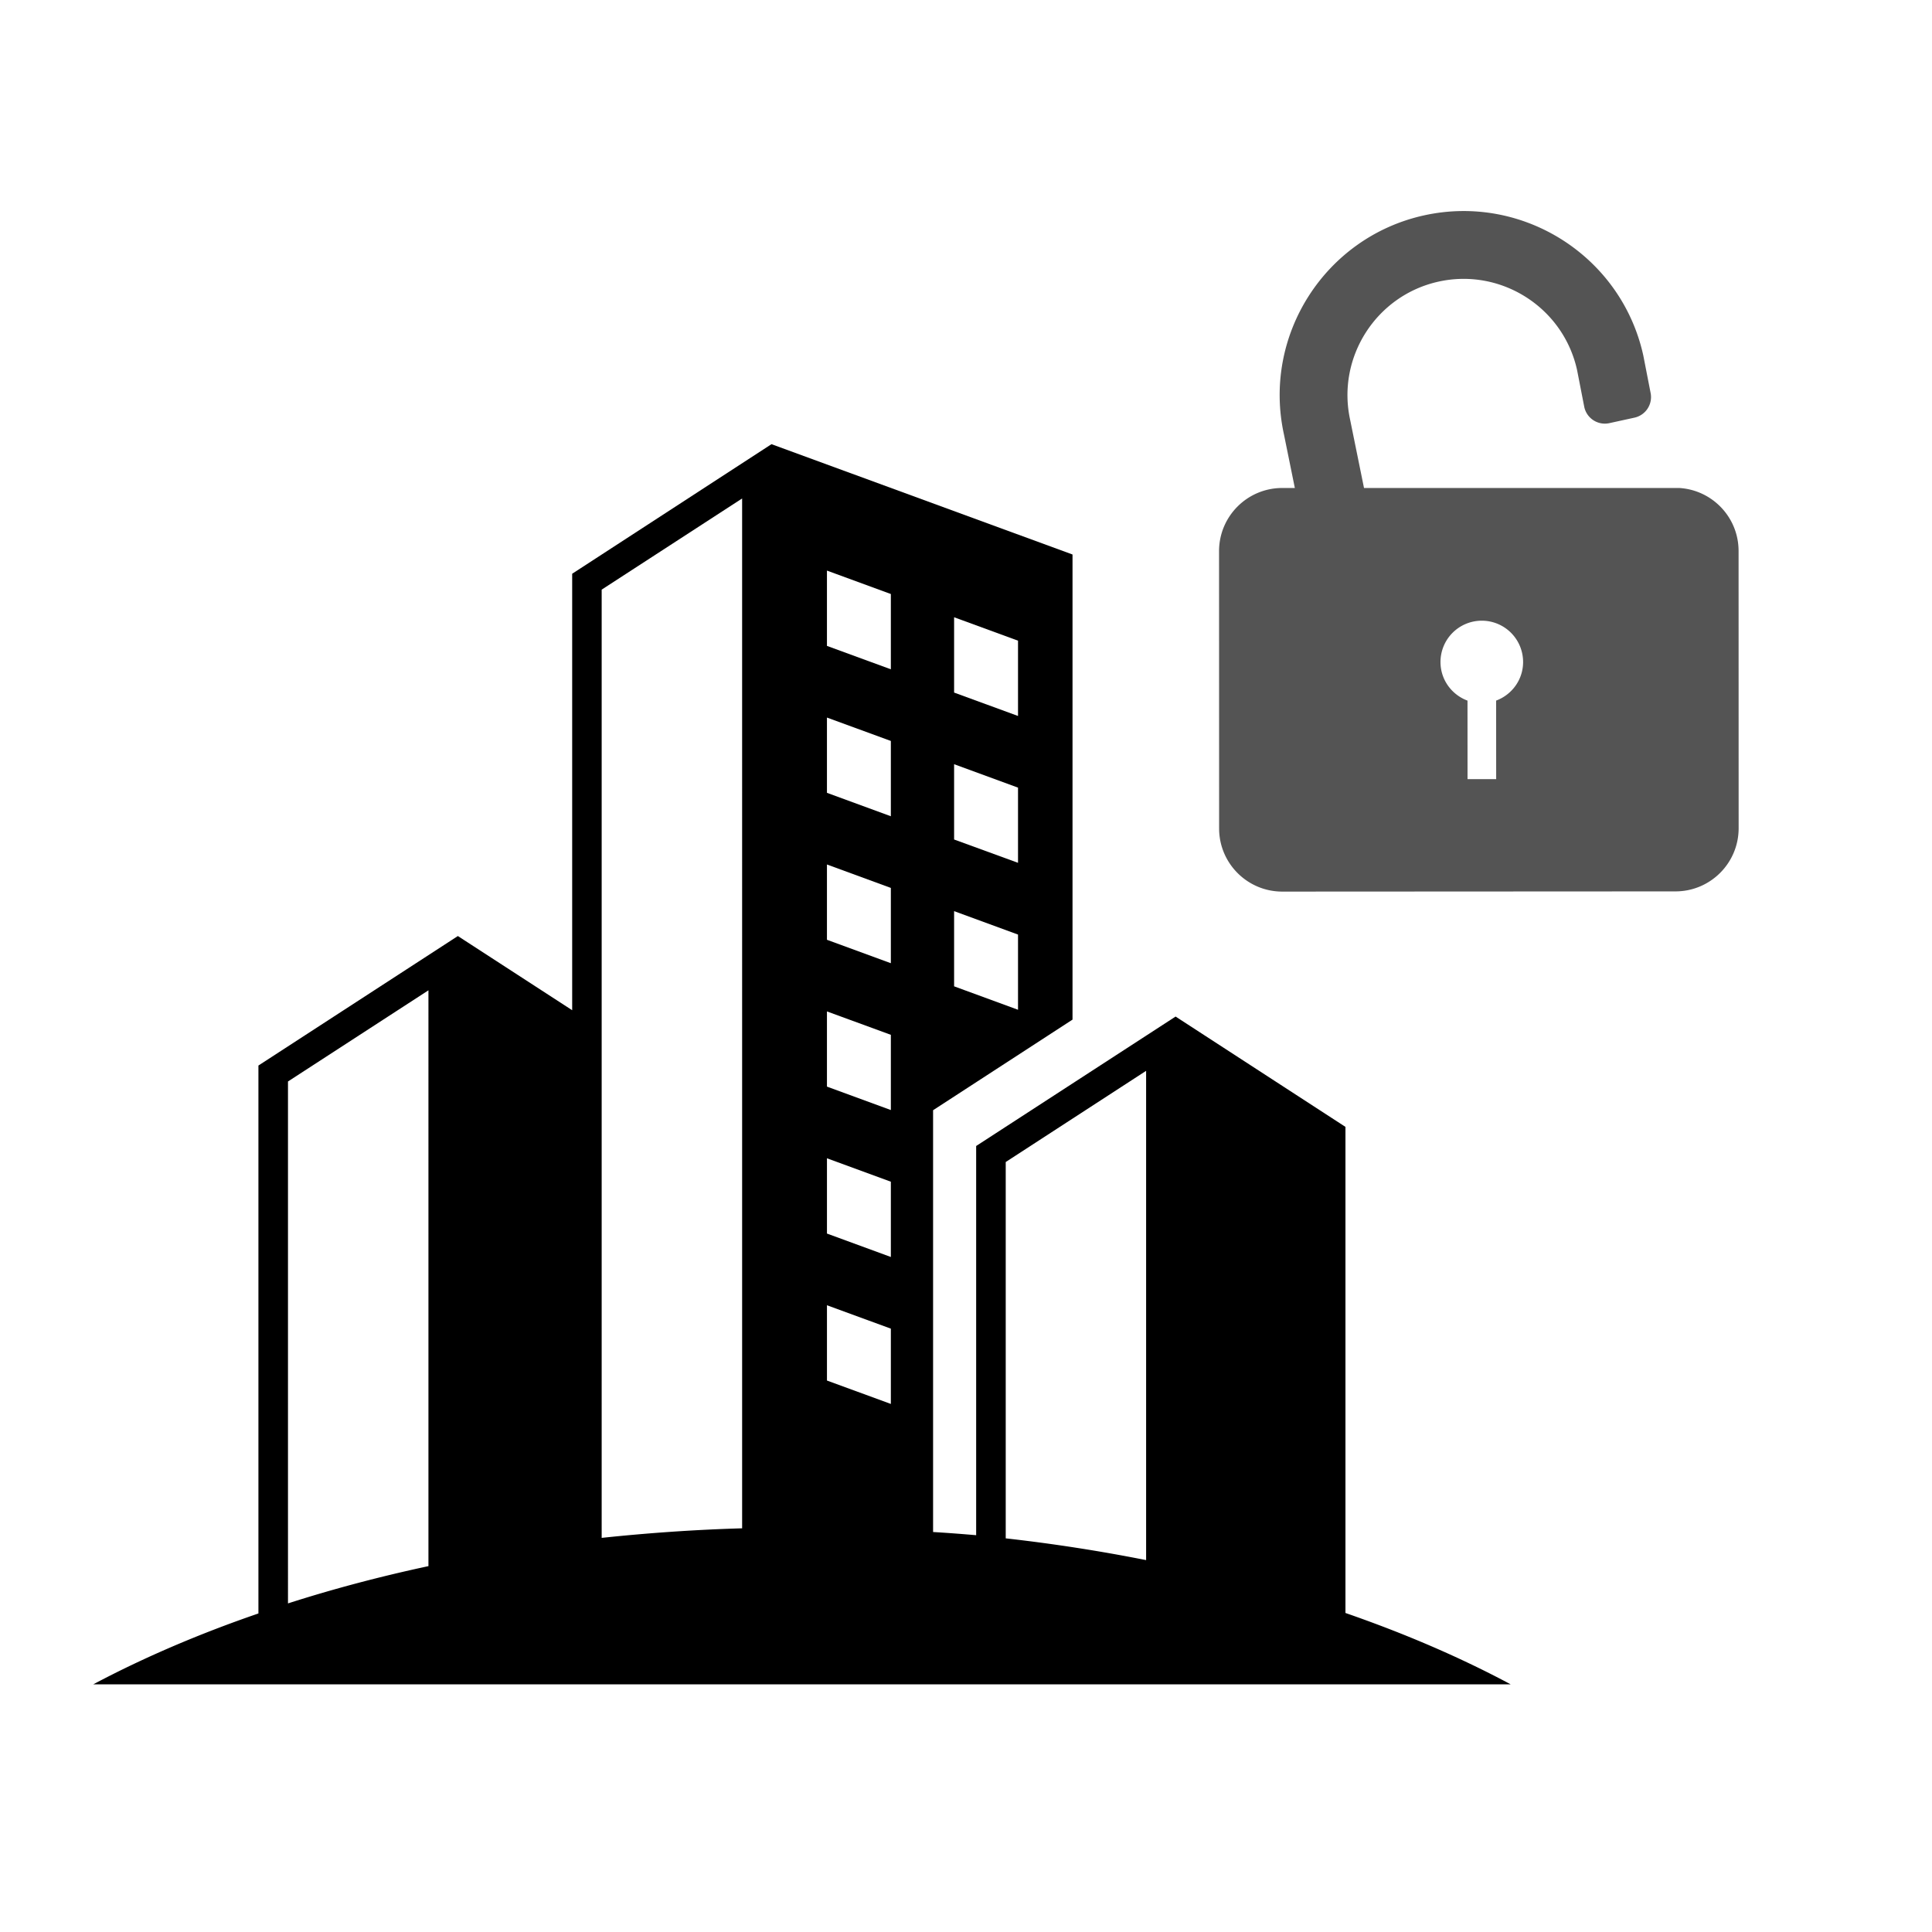 <svg xmlns="http://www.w3.org/2000/svg" width="500" viewBox="0 0 375 375" height="500" version="1.0"><defs><clipPath id="a"><path d="M18.035 86h275.25v241H18.035Zm0 0"/></clipPath><clipPath id="b"><path d="M236.617 40h101.25v133.25h-101.25Zm0 0"/></clipPath></defs><g clip-path="url(#a)"><path d="M160.512 253.348v14.613l12.402 4.543V257.89Zm0-28.528v14.614l12.402 4.546v-14.613Zm61.949-16.972-27.25 17.699v73.047a326.752 326.752 0 0 1 27.25 4.222Zm-61.95-11.532v14.594l12.403 4.547v-14.598Zm-77.35-4.097-27.263 17.695V311.22c8.715-2.797 17.836-5.215 27.262-7.235Zm102.03-15.367v14.593l12.407 4.551v-14.594Zm-24.68-9.055v14.613l12.403 4.547v-14.613Zm24.68-19.469v14.617l12.407 4.528v-14.594Zm-24.68-9.05v14.609l12.403 4.547v-14.618Zm24.68-19.47v14.618l12.407 4.543v-14.614Zm-24.68-9.058v14.617l12.403 4.543v-14.613Zm-16.464-13.996-27.262 17.695V298.5c8.988-.953 18.09-1.59 27.262-1.855Zm5.7-10.54 58.429 21.415v90.277l-27.063 17.586v81.871c2.778.164 5.578.38 8.36.617v-75.543l38.71-25.125 32.97 21.415v94.351c11.57 4.008 22.335 8.64 32.077 13.856H18.094c9.746-5.176 20.511-9.793 32.066-13.762V206.82l38.711-25.136 22.188 14.398v-84.719Zm0 0" fill-rule="evenodd"/></g><g clip-path="url(#b)"><path fill="#545454" d="M337.457 106.938c-.004-6.516-5.09-11.825-11.504-12.22h-61.2l-2.687-13.21c-2.66-12.145 5.051-24.192 17.196-26.856 12.14-2.66 24.191 5.051 26.851 17.196l1.399 7.172a4.085 4.085 0 0 0 4.863 3.113l4.875-1.067a4.088 4.088 0 0 0 3.117-4.87l-1.398-7.173c-4.219-19.23-23.297-31.445-42.528-27.226-19.23 4.219-31.445 23.297-27.226 42.527l2.113 10.395h-2.453c-6.773.004-12.262 5.496-12.258 12.27l.012 53.812c0 6.773 5.496 12.262 12.27 12.258l76.312-.04c6.773-.003 12.262-5.496 12.258-12.269Zm-47.059 29.046.008 15.243-5.558.003-.008-15.242c-3.05-1.133-5.242-4.043-5.242-7.492a8.015 8.015 0 0 1 8.015-8.02 8.015 8.015 0 0 1 8.02 8.012c.004 3.446-2.184 6.364-5.235 7.496Zm0 0"/></g></svg>